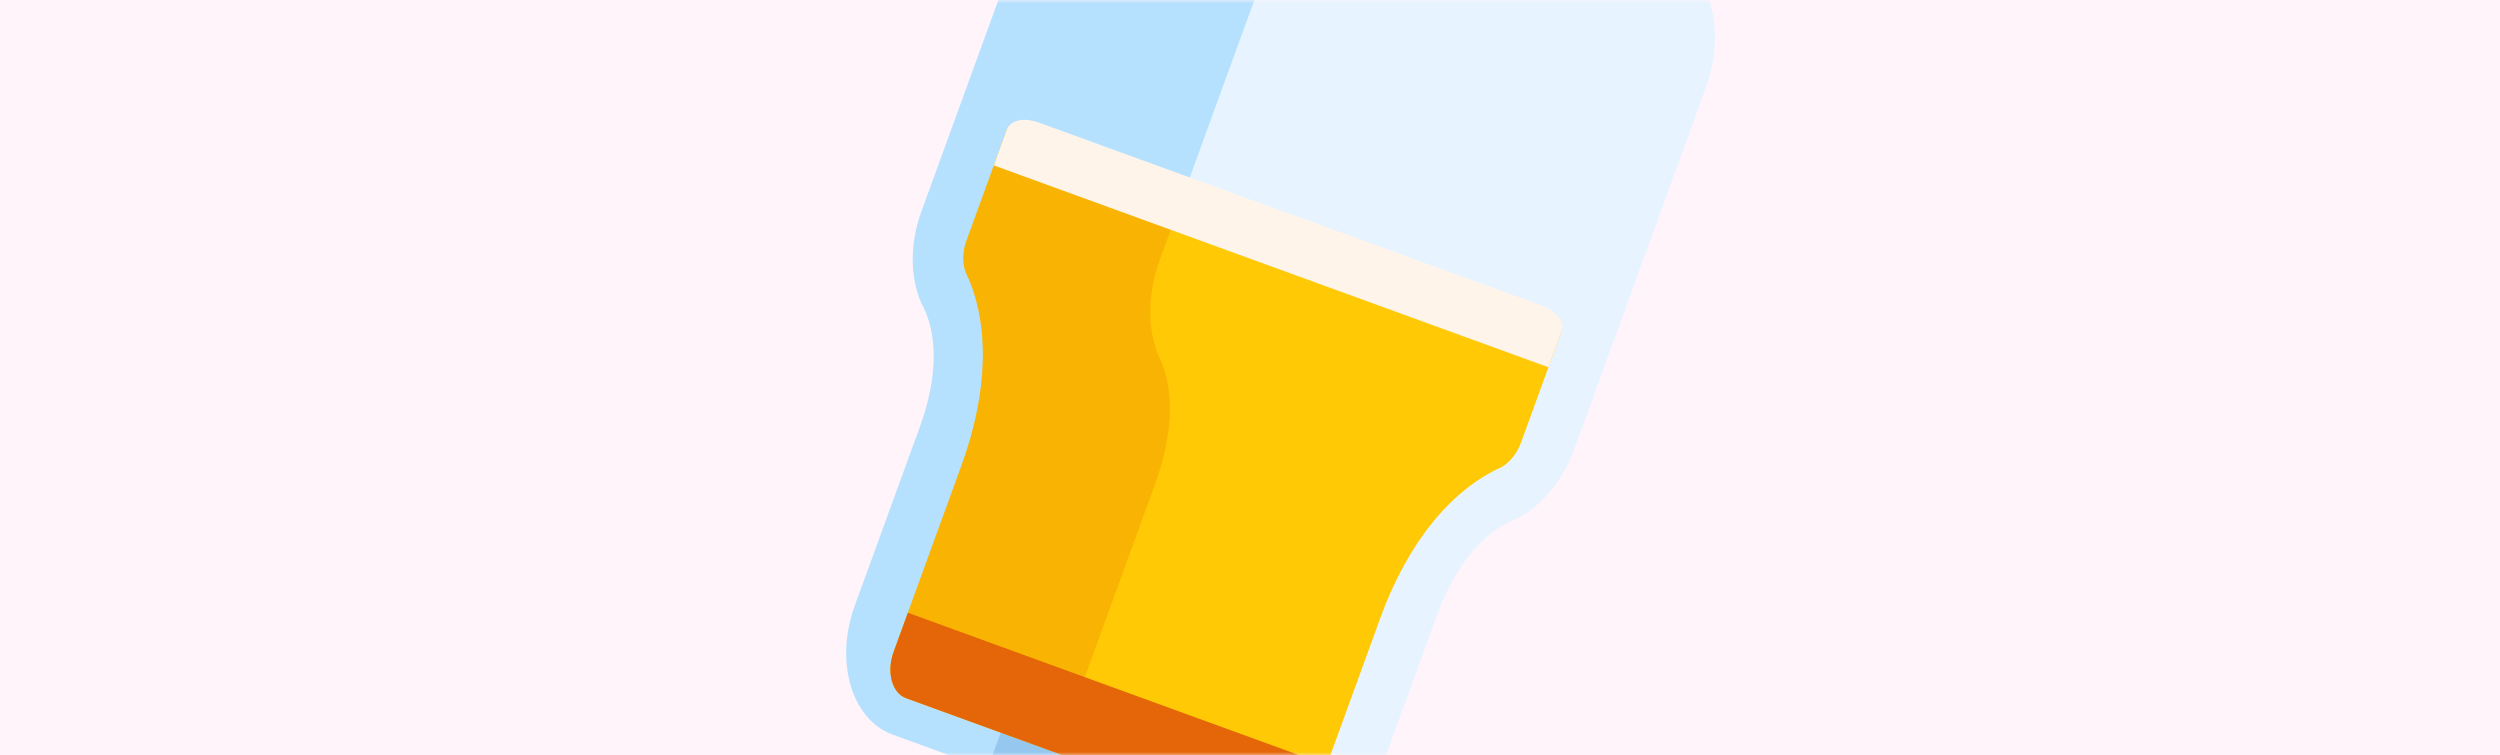 <svg xmlns="http://www.w3.org/2000/svg" xmlns:xlink="http://www.w3.org/1999/xlink" width="364" height="110" viewBox="0 0 364 110">
    <rect x="0" y="0" width="364" height="110" fill="#333333" stroke="none"/>
    <defs>
        <path id="qjymm6t86a" d="M0 0H364V110H0z"/>
    </defs>
    <g fill="none" fill-rule="evenodd">
        <g>
            <g transform="translate(-846 -947) translate(846 947)">
                <mask id="thwcdejsub" fill="#fff">
                    <use xlink:href="#qjymm6t86a"/>
                </mask>
                <use fill="#FEF4F9" xlink:href="#qjymm6t86a"/>
                <g mask="url(#thwcdejsub)">
                    <g>
                        <path d="M0 0H145.6V178H0z" transform="rotate(20 240.826 378.652)"/>
                        <g fill-rule="nonzero">
                            <path fill="#E7F4FF" d="M89.603 0H11.65C5.269 0 .048 7.405.048 16.082v56.204c0 5.031 1.757 9.529 4.476 12.423.55.586 6.038 4.586 6.038 17.159v27.609c0 8.677 5.221 15.776 11.602 15.776h56.924c6.381 0 11.602-7.1 11.602-15.776v-27.61c0-12.571 5.489-16.572 6.039-17.158 2.718-2.894 4.476-7.392 4.476-12.423V16.083C101.205 7.405 95.985 0 89.603 0z" transform="rotate(20 240.826 378.652) translate(21.57 16)"/>
                            <path fill="#B5E1FF" d="M45.587 129.477v-27.61c0-12.57-5.488-16.572-6.039-17.158-2.718-2.894-4.476-7.391-4.476-12.422V16.082C35.072 7.405 40.293 0 46.675 0H11.65C5.269 0 .048 7.405.048 16.082v56.205c0 5.03 1.757 9.528 4.476 12.422.55.586 6.038 4.587 6.038 17.159v27.609c0 8.677 5.221 15.776 11.602 15.776H57.19c-6.381 0-11.602-7.1-11.602-15.776z" transform="rotate(20 240.826 378.652) translate(21.57 16)"/>
                            <path fill="#96C8EF" d="M50.627 117.732c-7.578 0-13.778 4.599-13.778 10.22v17.301h27.555v-17.301c0-5.621-6.2-10.22-13.777-10.22z" transform="rotate(20 240.826 378.652) translate(21.57 16)"/>
                            <path fill="#FFC905" d="M7.662 56.534v17.464c0 1.662.517 3.225 1.423 4.32 5.864 5.698 9.091 15.162 9.091 26.676v28.93c0 3.08 1.827 5.682 3.989 5.682h56.923c2.163 0 3.989-2.602 3.989-5.683v-28.93c0-11.511 3.227-20.977 9.09-26.674.907-1.098 1.424-2.66 1.424-4.321V56.534H7.661z" transform="rotate(20 240.826 378.652) translate(21.57 16)"/>
                            <path fill="#F08E00" fill-opacity=".379" d="M7.662 60.792v13.206c0 1.662.517 3.225 1.423 4.32 5.864 5.698 9.091 15.162 9.091 26.676v28.93c0 3.08 1.827 5.682 3.989 5.682h24.133c-.46-1.774-.711-3.689-.711-5.683V98.044c0-13.173-5.488-17.366-6.039-17.98-2.718-3.031-4.476-7.744-4.476-13.016v-6.256H7.662z" transform="rotate(20 240.826 378.652) translate(21.57 16)"/>
                            <path fill="#E46609" d="M18.176 127.828v6.095c0 3.08 1.827 5.683 3.989 5.683h56.923c2.163 0 3.989-2.602 3.989-5.683v-6.095h-64.9z" transform="rotate(20 240.826 378.652) translate(21.57 16)"/>
                            <path fill="#FFF4EA" d="M89.448 54.239H11.805c-3.155 0-4.143 1.606-4.143 2.431v5.675h85.93V56.66c0-1.339-1.856-2.42-4.144-2.42z" transform="rotate(20 240.826 378.652) translate(21.57 16)"/>
                        </g>
                    </g>
                </g>
            </g>
        </g>
    </g>
</svg>
